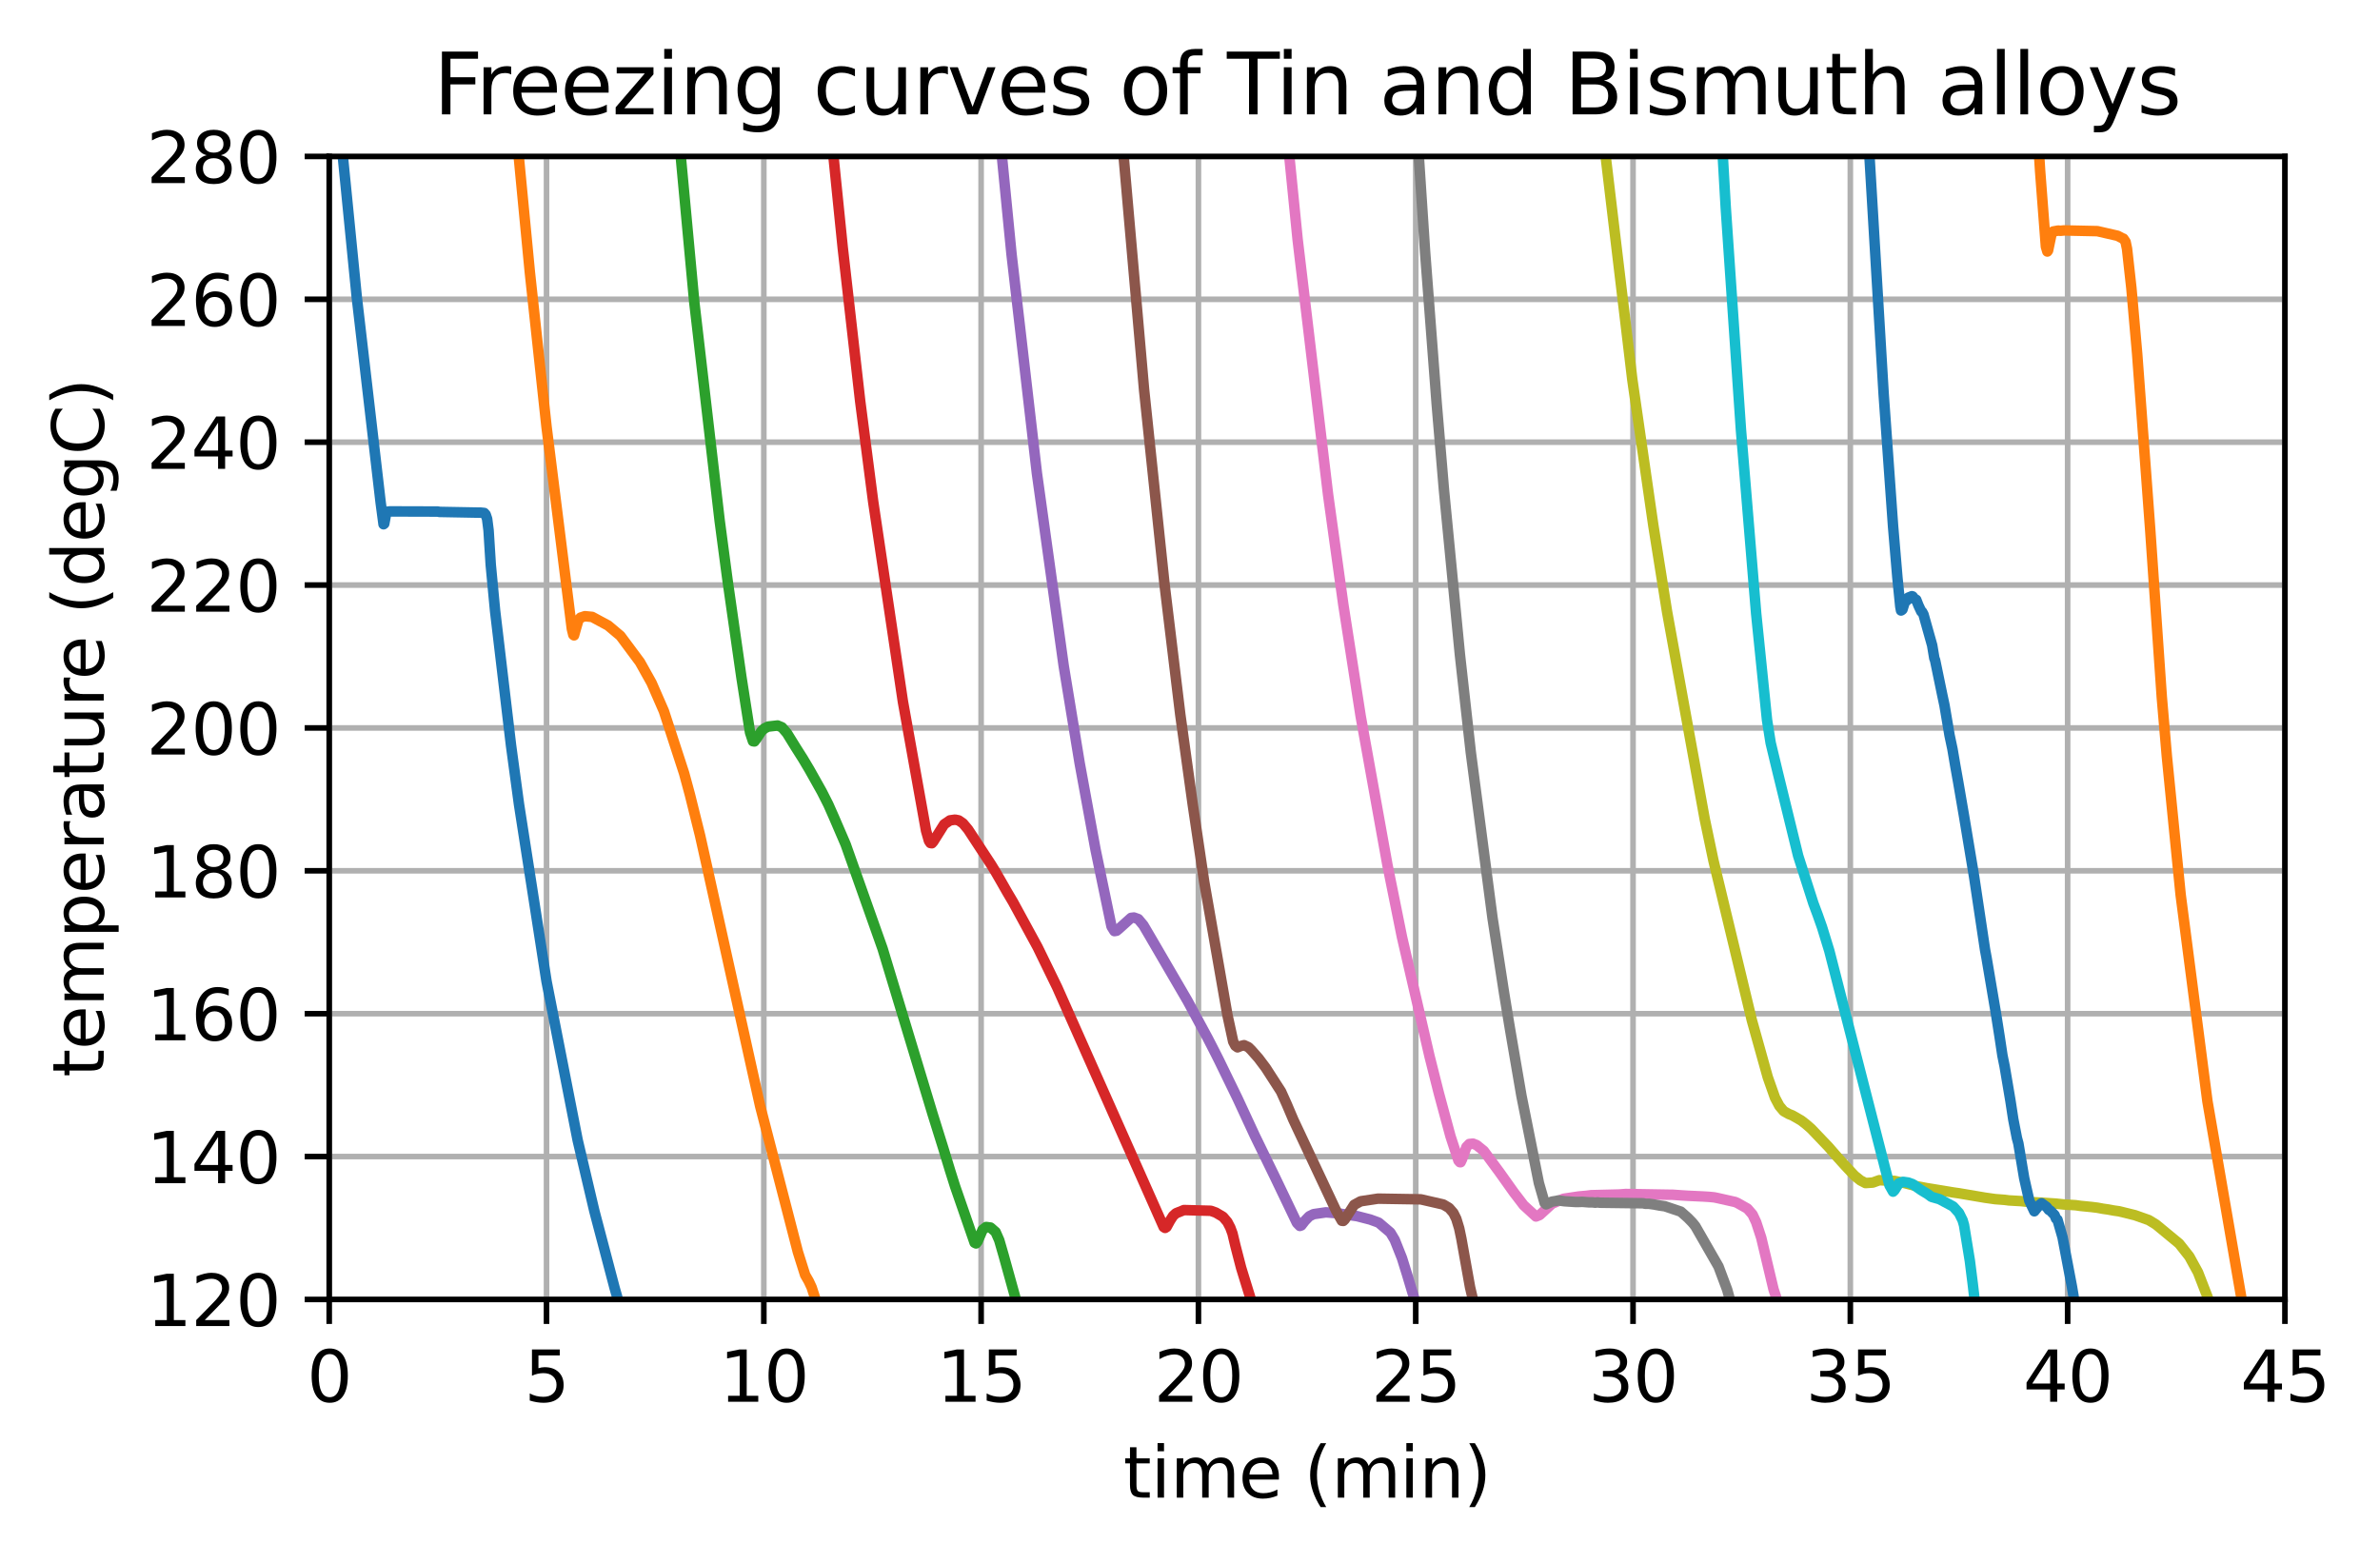 <?xml version="1.0" encoding="utf-8" standalone="no"?>
<!DOCTYPE svg PUBLIC "-//W3C//DTD SVG 1.1//EN"
  "http://www.w3.org/Graphics/SVG/1.1/DTD/svg11.dtd">
<svg xmlns:xlink="http://www.w3.org/1999/xlink" width="339.528pt" height="222.954pt" viewBox="0 0 339.528 222.954" xmlns="http://www.w3.org/2000/svg" version="1.1">
 <defs>
  <style type="text/css">*{stroke-linejoin: round; stroke-linecap: butt}</style>
 </defs>
 <g id="figure_1">
  <g id="patch_1">
   <path d="M 0 222.954 
L 339.528 222.954 
L 339.528 0 
L 0 0 
z
" style="fill: #ffffff"/>
  </g>
  <g id="axes_1">
   <g id="patch_2">
    <path d="M 46.966 185.398 
L 325.966 185.398 
L 325.966 22.318 
L 46.966 22.318 
z
" style="fill: #ffffff"/>
   </g>
   <g id="matplotlib.axis_1">
    <g id="xtick_1">
     <g id="line2d_1">
      <path d="M 46.966 185.398 
L 46.966 22.318 
" clip-path="url(#p6fc4892045)" style="fill: none; stroke: #b0b0b0; stroke-width: 0.8; stroke-linecap: square"/>
     </g>
     <g id="line2d_2">
      <defs>
       <path id="m13ce39f833" d="M 0 0 
L 0 3.5 
" style="stroke: #000000; stroke-width: 0.8"/>
      </defs>
      <g>
       <use xlink:href="#m13ce39f833" x="46.966" y="185.398" style="stroke: #000000; stroke-width: 0.8"/>
      </g>
     </g>
     <g id="text_1">
      <!-- 0 -->
      <g transform="translate(43.784 199.997)scale(0.1 -0.1)">
       <defs>
        <path id="DejaVuSans-30" d="M 2034 4250 
Q 1547 4250 1301 3770 
Q 1056 3291 1056 2328 
Q 1056 1369 1301 889 
Q 1547 409 2034 409 
Q 2525 409 2770 889 
Q 3016 1369 3016 2328 
Q 3016 3291 2770 3770 
Q 2525 4250 2034 4250 
z
M 2034 4750 
Q 2819 4750 3233 4129 
Q 3647 3509 3647 2328 
Q 3647 1150 3233 529 
Q 2819 -91 2034 -91 
Q 1250 -91 836 529 
Q 422 1150 422 2328 
Q 422 3509 836 4129 
Q 1250 4750 2034 4750 
z
" transform="scale(0.016)"/>
       </defs>
       <use xlink:href="#DejaVuSans-30"/>
      </g>
     </g>
    </g>
    <g id="xtick_2">
     <g id="line2d_3">
      <path d="M 77.966 185.398 
L 77.966 22.318 
" clip-path="url(#p6fc4892045)" style="fill: none; stroke: #b0b0b0; stroke-width: 0.8; stroke-linecap: square"/>
     </g>
     <g id="line2d_4">
      <g>
       <use xlink:href="#m13ce39f833" x="77.966" y="185.398" style="stroke: #000000; stroke-width: 0.8"/>
      </g>
     </g>
     <g id="text_2">
      <!-- 5 -->
      <g transform="translate(74.784 199.997)scale(0.1 -0.1)">
       <defs>
        <path id="DejaVuSans-35" d="M 691 4666 
L 3169 4666 
L 3169 4134 
L 1269 4134 
L 1269 2991 
Q 1406 3038 1543 3061 
Q 1681 3084 1819 3084 
Q 2600 3084 3056 2656 
Q 3513 2228 3513 1497 
Q 3513 744 3044 326 
Q 2575 -91 1722 -91 
Q 1428 -91 1123 -41 
Q 819 9 494 109 
L 494 744 
Q 775 591 1075 516 
Q 1375 441 1709 441 
Q 2250 441 2565 725 
Q 2881 1009 2881 1497 
Q 2881 1984 2565 2268 
Q 2250 2553 1709 2553 
Q 1456 2553 1204 2497 
Q 953 2441 691 2322 
L 691 4666 
z
" transform="scale(0.016)"/>
       </defs>
       <use xlink:href="#DejaVuSans-35"/>
      </g>
     </g>
    </g>
    <g id="xtick_3">
     <g id="line2d_5">
      <path d="M 108.966 185.398 
L 108.966 22.318 
" clip-path="url(#p6fc4892045)" style="fill: none; stroke: #b0b0b0; stroke-width: 0.8; stroke-linecap: square"/>
     </g>
     <g id="line2d_6">
      <g>
       <use xlink:href="#m13ce39f833" x="108.966" y="185.398" style="stroke: #000000; stroke-width: 0.8"/>
      </g>
     </g>
     <g id="text_3">
      <!-- 10 -->
      <g transform="translate(102.603 199.997)scale(0.1 -0.1)">
       <defs>
        <path id="DejaVuSans-31" d="M 794 531 
L 1825 531 
L 1825 4091 
L 703 3866 
L 703 4441 
L 1819 4666 
L 2450 4666 
L 2450 531 
L 3481 531 
L 3481 0 
L 794 0 
L 794 531 
z
" transform="scale(0.016)"/>
       </defs>
       <use xlink:href="#DejaVuSans-31"/>
       <use xlink:href="#DejaVuSans-30" x="63.623"/>
      </g>
     </g>
    </g>
    <g id="xtick_4">
     <g id="line2d_7">
      <path d="M 139.966 185.398 
L 139.966 22.318 
" clip-path="url(#p6fc4892045)" style="fill: none; stroke: #b0b0b0; stroke-width: 0.8; stroke-linecap: square"/>
     </g>
     <g id="line2d_8">
      <g>
       <use xlink:href="#m13ce39f833" x="139.966" y="185.398" style="stroke: #000000; stroke-width: 0.8"/>
      </g>
     </g>
     <g id="text_4">
      <!-- 15 -->
      <g transform="translate(133.603 199.997)scale(0.1 -0.1)">
       <use xlink:href="#DejaVuSans-31"/>
       <use xlink:href="#DejaVuSans-35" x="63.623"/>
      </g>
     </g>
    </g>
    <g id="xtick_5">
     <g id="line2d_9">
      <path d="M 170.966 185.398 
L 170.966 22.318 
" clip-path="url(#p6fc4892045)" style="fill: none; stroke: #b0b0b0; stroke-width: 0.8; stroke-linecap: square"/>
     </g>
     <g id="line2d_10">
      <g>
       <use xlink:href="#m13ce39f833" x="170.966" y="185.398" style="stroke: #000000; stroke-width: 0.8"/>
      </g>
     </g>
     <g id="text_5">
      <!-- 20 -->
      <g transform="translate(164.603 199.997)scale(0.1 -0.1)">
       <defs>
        <path id="DejaVuSans-32" d="M 1228 531 
L 3431 531 
L 3431 0 
L 469 0 
L 469 531 
Q 828 903 1448 1529 
Q 2069 2156 2228 2338 
Q 2531 2678 2651 2914 
Q 2772 3150 2772 3378 
Q 2772 3750 2511 3984 
Q 2250 4219 1831 4219 
Q 1534 4219 1204 4116 
Q 875 4013 500 3803 
L 500 4441 
Q 881 4594 1212 4672 
Q 1544 4750 1819 4750 
Q 2544 4750 2975 4387 
Q 3406 4025 3406 3419 
Q 3406 3131 3298 2873 
Q 3191 2616 2906 2266 
Q 2828 2175 2409 1742 
Q 1991 1309 1228 531 
z
" transform="scale(0.016)"/>
       </defs>
       <use xlink:href="#DejaVuSans-32"/>
       <use xlink:href="#DejaVuSans-30" x="63.623"/>
      </g>
     </g>
    </g>
    <g id="xtick_6">
     <g id="line2d_11">
      <path d="M 201.966 185.398 
L 201.966 22.318 
" clip-path="url(#p6fc4892045)" style="fill: none; stroke: #b0b0b0; stroke-width: 0.8; stroke-linecap: square"/>
     </g>
     <g id="line2d_12">
      <g>
       <use xlink:href="#m13ce39f833" x="201.966" y="185.398" style="stroke: #000000; stroke-width: 0.8"/>
      </g>
     </g>
     <g id="text_6">
      <!-- 25 -->
      <g transform="translate(195.603 199.997)scale(0.1 -0.1)">
       <use xlink:href="#DejaVuSans-32"/>
       <use xlink:href="#DejaVuSans-35" x="63.623"/>
      </g>
     </g>
    </g>
    <g id="xtick_7">
     <g id="line2d_13">
      <path d="M 232.966 185.398 
L 232.966 22.318 
" clip-path="url(#p6fc4892045)" style="fill: none; stroke: #b0b0b0; stroke-width: 0.8; stroke-linecap: square"/>
     </g>
     <g id="line2d_14">
      <g>
       <use xlink:href="#m13ce39f833" x="232.966" y="185.398" style="stroke: #000000; stroke-width: 0.8"/>
      </g>
     </g>
     <g id="text_7">
      <!-- 30 -->
      <g transform="translate(226.603 199.997)scale(0.1 -0.1)">
       <defs>
        <path id="DejaVuSans-33" d="M 2597 2516 
Q 3050 2419 3304 2112 
Q 3559 1806 3559 1356 
Q 3559 666 3084 287 
Q 2609 -91 1734 -91 
Q 1441 -91 1130 -33 
Q 819 25 488 141 
L 488 750 
Q 750 597 1062 519 
Q 1375 441 1716 441 
Q 2309 441 2620 675 
Q 2931 909 2931 1356 
Q 2931 1769 2642 2001 
Q 2353 2234 1838 2234 
L 1294 2234 
L 1294 2753 
L 1863 2753 
Q 2328 2753 2575 2939 
Q 2822 3125 2822 3475 
Q 2822 3834 2567 4026 
Q 2313 4219 1838 4219 
Q 1578 4219 1281 4162 
Q 984 4106 628 3988 
L 628 4550 
Q 988 4650 1302 4700 
Q 1616 4750 1894 4750 
Q 2613 4750 3031 4423 
Q 3450 4097 3450 3541 
Q 3450 3153 3228 2886 
Q 3006 2619 2597 2516 
z
" transform="scale(0.016)"/>
       </defs>
       <use xlink:href="#DejaVuSans-33"/>
       <use xlink:href="#DejaVuSans-30" x="63.623"/>
      </g>
     </g>
    </g>
    <g id="xtick_8">
     <g id="line2d_15">
      <path d="M 263.966 185.398 
L 263.966 22.318 
" clip-path="url(#p6fc4892045)" style="fill: none; stroke: #b0b0b0; stroke-width: 0.8; stroke-linecap: square"/>
     </g>
     <g id="line2d_16">
      <g>
       <use xlink:href="#m13ce39f833" x="263.966" y="185.398" style="stroke: #000000; stroke-width: 0.8"/>
      </g>
     </g>
     <g id="text_8">
      <!-- 35 -->
      <g transform="translate(257.603 199.997)scale(0.1 -0.1)">
       <use xlink:href="#DejaVuSans-33"/>
       <use xlink:href="#DejaVuSans-35" x="63.623"/>
      </g>
     </g>
    </g>
    <g id="xtick_9">
     <g id="line2d_17">
      <path d="M 294.966 185.398 
L 294.966 22.318 
" clip-path="url(#p6fc4892045)" style="fill: none; stroke: #b0b0b0; stroke-width: 0.8; stroke-linecap: square"/>
     </g>
     <g id="line2d_18">
      <g>
       <use xlink:href="#m13ce39f833" x="294.966" y="185.398" style="stroke: #000000; stroke-width: 0.8"/>
      </g>
     </g>
     <g id="text_9">
      <!-- 40 -->
      <g transform="translate(288.603 199.997)scale(0.1 -0.1)">
       <defs>
        <path id="DejaVuSans-34" d="M 2419 4116 
L 825 1625 
L 2419 1625 
L 2419 4116 
z
M 2253 4666 
L 3047 4666 
L 3047 1625 
L 3713 1625 
L 3713 1100 
L 3047 1100 
L 3047 0 
L 2419 0 
L 2419 1100 
L 313 1100 
L 313 1709 
L 2253 4666 
z
" transform="scale(0.016)"/>
       </defs>
       <use xlink:href="#DejaVuSans-34"/>
       <use xlink:href="#DejaVuSans-30" x="63.623"/>
      </g>
     </g>
    </g>
    <g id="xtick_10">
     <g id="line2d_19">
      <path d="M 325.966 185.398 
L 325.966 22.318 
" clip-path="url(#p6fc4892045)" style="fill: none; stroke: #b0b0b0; stroke-width: 0.8; stroke-linecap: square"/>
     </g>
     <g id="line2d_20">
      <g>
       <use xlink:href="#m13ce39f833" x="325.966" y="185.398" style="stroke: #000000; stroke-width: 0.8"/>
      </g>
     </g>
     <g id="text_10">
      <!-- 45 -->
      <g transform="translate(319.603 199.997)scale(0.1 -0.1)">
       <use xlink:href="#DejaVuSans-34"/>
       <use xlink:href="#DejaVuSans-35" x="63.623"/>
      </g>
     </g>
    </g>
    <g id="text_11">
     <!-- time (min) -->
     <g transform="translate(160.251 213.675)scale(0.1 -0.1)">
      <defs>
       <path id="DejaVuSans-74" d="M 1172 4494 
L 1172 3500 
L 2356 3500 
L 2356 3053 
L 1172 3053 
L 1172 1153 
Q 1172 725 1289 603 
Q 1406 481 1766 481 
L 2356 481 
L 2356 0 
L 1766 0 
Q 1100 0 847 248 
Q 594 497 594 1153 
L 594 3053 
L 172 3053 
L 172 3500 
L 594 3500 
L 594 4494 
L 1172 4494 
z
" transform="scale(0.016)"/>
       <path id="DejaVuSans-69" d="M 603 3500 
L 1178 3500 
L 1178 0 
L 603 0 
L 603 3500 
z
M 603 4863 
L 1178 4863 
L 1178 4134 
L 603 4134 
L 603 4863 
z
" transform="scale(0.016)"/>
       <path id="DejaVuSans-6d" d="M 3328 2828 
Q 3544 3216 3844 3400 
Q 4144 3584 4550 3584 
Q 5097 3584 5394 3201 
Q 5691 2819 5691 2113 
L 5691 0 
L 5113 0 
L 5113 2094 
Q 5113 2597 4934 2840 
Q 4756 3084 4391 3084 
Q 3944 3084 3684 2787 
Q 3425 2491 3425 1978 
L 3425 0 
L 2847 0 
L 2847 2094 
Q 2847 2600 2669 2842 
Q 2491 3084 2119 3084 
Q 1678 3084 1418 2786 
Q 1159 2488 1159 1978 
L 1159 0 
L 581 0 
L 581 3500 
L 1159 3500 
L 1159 2956 
Q 1356 3278 1631 3431 
Q 1906 3584 2284 3584 
Q 2666 3584 2933 3390 
Q 3200 3197 3328 2828 
z
" transform="scale(0.016)"/>
       <path id="DejaVuSans-65" d="M 3597 1894 
L 3597 1613 
L 953 1613 
Q 991 1019 1311 708 
Q 1631 397 2203 397 
Q 2534 397 2845 478 
Q 3156 559 3463 722 
L 3463 178 
Q 3153 47 2828 -22 
Q 2503 -91 2169 -91 
Q 1331 -91 842 396 
Q 353 884 353 1716 
Q 353 2575 817 3079 
Q 1281 3584 2069 3584 
Q 2775 3584 3186 3129 
Q 3597 2675 3597 1894 
z
M 3022 2063 
Q 3016 2534 2758 2815 
Q 2500 3097 2075 3097 
Q 1594 3097 1305 2825 
Q 1016 2553 972 2059 
L 3022 2063 
z
" transform="scale(0.016)"/>
       <path id="DejaVuSans-20" transform="scale(0.016)"/>
       <path id="DejaVuSans-28" d="M 1984 4856 
Q 1566 4138 1362 3434 
Q 1159 2731 1159 2009 
Q 1159 1288 1364 580 
Q 1569 -128 1984 -844 
L 1484 -844 
Q 1016 -109 783 600 
Q 550 1309 550 2009 
Q 550 2706 781 3412 
Q 1013 4119 1484 4856 
L 1984 4856 
z
" transform="scale(0.016)"/>
       <path id="DejaVuSans-6e" d="M 3513 2113 
L 3513 0 
L 2938 0 
L 2938 2094 
Q 2938 2591 2744 2837 
Q 2550 3084 2163 3084 
Q 1697 3084 1428 2787 
Q 1159 2491 1159 1978 
L 1159 0 
L 581 0 
L 581 3500 
L 1159 3500 
L 1159 2956 
Q 1366 3272 1645 3428 
Q 1925 3584 2291 3584 
Q 2894 3584 3203 3211 
Q 3513 2838 3513 2113 
z
" transform="scale(0.016)"/>
       <path id="DejaVuSans-29" d="M 513 4856 
L 1013 4856 
Q 1481 4119 1714 3412 
Q 1947 2706 1947 2009 
Q 1947 1309 1714 600 
Q 1481 -109 1013 -844 
L 513 -844 
Q 928 -128 1133 580 
Q 1338 1288 1338 2009 
Q 1338 2731 1133 3434 
Q 928 4138 513 4856 
z
" transform="scale(0.016)"/>
      </defs>
      <use xlink:href="#DejaVuSans-74"/>
      <use xlink:href="#DejaVuSans-69" x="39.209"/>
      <use xlink:href="#DejaVuSans-6d" x="66.992"/>
      <use xlink:href="#DejaVuSans-65" x="164.404"/>
      <use xlink:href="#DejaVuSans-20" x="225.928"/>
      <use xlink:href="#DejaVuSans-28" x="257.715"/>
      <use xlink:href="#DejaVuSans-6d" x="296.729"/>
      <use xlink:href="#DejaVuSans-69" x="394.141"/>
      <use xlink:href="#DejaVuSans-6e" x="421.924"/>
      <use xlink:href="#DejaVuSans-29" x="485.303"/>
     </g>
    </g>
   </g>
   <g id="matplotlib.axis_2">
    <g id="ytick_1">
     <g id="line2d_21">
      <path d="M 46.966 185.398 
L 325.966 185.398 
" clip-path="url(#p6fc4892045)" style="fill: none; stroke: #b0b0b0; stroke-width: 0.8; stroke-linecap: square"/>
     </g>
     <g id="line2d_22">
      <defs>
       <path id="mc041820762" d="M 0 0 
L -3.5 0 
" style="stroke: #000000; stroke-width: 0.8"/>
      </defs>
      <g>
       <use xlink:href="#mc041820762" x="46.966" y="185.398" style="stroke: #000000; stroke-width: 0.8"/>
      </g>
     </g>
     <g id="text_12">
      <!-- 120 -->
      <g transform="translate(20.878 189.197)scale(0.1 -0.1)">
       <use xlink:href="#DejaVuSans-31"/>
       <use xlink:href="#DejaVuSans-32" x="63.623"/>
       <use xlink:href="#DejaVuSans-30" x="127.246"/>
      </g>
     </g>
    </g>
    <g id="ytick_2">
     <g id="line2d_23">
      <path d="M 46.966 165.013 
L 325.966 165.013 
" clip-path="url(#p6fc4892045)" style="fill: none; stroke: #b0b0b0; stroke-width: 0.8; stroke-linecap: square"/>
     </g>
     <g id="line2d_24">
      <g>
       <use xlink:href="#mc041820762" x="46.966" y="165.013" style="stroke: #000000; stroke-width: 0.8"/>
      </g>
     </g>
     <g id="text_13">
      <!-- 140 -->
      <g transform="translate(20.878 168.812)scale(0.1 -0.1)">
       <use xlink:href="#DejaVuSans-31"/>
       <use xlink:href="#DejaVuSans-34" x="63.623"/>
       <use xlink:href="#DejaVuSans-30" x="127.246"/>
      </g>
     </g>
    </g>
    <g id="ytick_3">
     <g id="line2d_25">
      <path d="M 46.966 144.628 
L 325.966 144.628 
" clip-path="url(#p6fc4892045)" style="fill: none; stroke: #b0b0b0; stroke-width: 0.8; stroke-linecap: square"/>
     </g>
     <g id="line2d_26">
      <g>
       <use xlink:href="#mc041820762" x="46.966" y="144.628" style="stroke: #000000; stroke-width: 0.8"/>
      </g>
     </g>
     <g id="text_14">
      <!-- 160 -->
      <g transform="translate(20.878 148.427)scale(0.1 -0.1)">
       <defs>
        <path id="DejaVuSans-36" d="M 2113 2584 
Q 1688 2584 1439 2293 
Q 1191 2003 1191 1497 
Q 1191 994 1439 701 
Q 1688 409 2113 409 
Q 2538 409 2786 701 
Q 3034 994 3034 1497 
Q 3034 2003 2786 2293 
Q 2538 2584 2113 2584 
z
M 3366 4563 
L 3366 3988 
Q 3128 4100 2886 4159 
Q 2644 4219 2406 4219 
Q 1781 4219 1451 3797 
Q 1122 3375 1075 2522 
Q 1259 2794 1537 2939 
Q 1816 3084 2150 3084 
Q 2853 3084 3261 2657 
Q 3669 2231 3669 1497 
Q 3669 778 3244 343 
Q 2819 -91 2113 -91 
Q 1303 -91 875 529 
Q 447 1150 447 2328 
Q 447 3434 972 4092 
Q 1497 4750 2381 4750 
Q 2619 4750 2861 4703 
Q 3103 4656 3366 4563 
z
" transform="scale(0.016)"/>
       </defs>
       <use xlink:href="#DejaVuSans-31"/>
       <use xlink:href="#DejaVuSans-36" x="63.623"/>
       <use xlink:href="#DejaVuSans-30" x="127.246"/>
      </g>
     </g>
    </g>
    <g id="ytick_4">
     <g id="line2d_27">
      <path d="M 46.966 124.243 
L 325.966 124.243 
" clip-path="url(#p6fc4892045)" style="fill: none; stroke: #b0b0b0; stroke-width: 0.8; stroke-linecap: square"/>
     </g>
     <g id="line2d_28">
      <g>
       <use xlink:href="#mc041820762" x="46.966" y="124.243" style="stroke: #000000; stroke-width: 0.8"/>
      </g>
     </g>
     <g id="text_15">
      <!-- 180 -->
      <g transform="translate(20.878 128.042)scale(0.1 -0.1)">
       <defs>
        <path id="DejaVuSans-38" d="M 2034 2216 
Q 1584 2216 1326 1975 
Q 1069 1734 1069 1313 
Q 1069 891 1326 650 
Q 1584 409 2034 409 
Q 2484 409 2743 651 
Q 3003 894 3003 1313 
Q 3003 1734 2745 1975 
Q 2488 2216 2034 2216 
z
M 1403 2484 
Q 997 2584 770 2862 
Q 544 3141 544 3541 
Q 544 4100 942 4425 
Q 1341 4750 2034 4750 
Q 2731 4750 3128 4425 
Q 3525 4100 3525 3541 
Q 3525 3141 3298 2862 
Q 3072 2584 2669 2484 
Q 3125 2378 3379 2068 
Q 3634 1759 3634 1313 
Q 3634 634 3220 271 
Q 2806 -91 2034 -91 
Q 1263 -91 848 271 
Q 434 634 434 1313 
Q 434 1759 690 2068 
Q 947 2378 1403 2484 
z
M 1172 3481 
Q 1172 3119 1398 2916 
Q 1625 2713 2034 2713 
Q 2441 2713 2670 2916 
Q 2900 3119 2900 3481 
Q 2900 3844 2670 4047 
Q 2441 4250 2034 4250 
Q 1625 4250 1398 4047 
Q 1172 3844 1172 3481 
z
" transform="scale(0.016)"/>
       </defs>
       <use xlink:href="#DejaVuSans-31"/>
       <use xlink:href="#DejaVuSans-38" x="63.623"/>
       <use xlink:href="#DejaVuSans-30" x="127.246"/>
      </g>
     </g>
    </g>
    <g id="ytick_5">
     <g id="line2d_29">
      <path d="M 46.966 103.858 
L 325.966 103.858 
" clip-path="url(#p6fc4892045)" style="fill: none; stroke: #b0b0b0; stroke-width: 0.8; stroke-linecap: square"/>
     </g>
     <g id="line2d_30">
      <g>
       <use xlink:href="#mc041820762" x="46.966" y="103.858" style="stroke: #000000; stroke-width: 0.8"/>
      </g>
     </g>
     <g id="text_16">
      <!-- 200 -->
      <g transform="translate(20.878 107.657)scale(0.1 -0.1)">
       <use xlink:href="#DejaVuSans-32"/>
       <use xlink:href="#DejaVuSans-30" x="63.623"/>
       <use xlink:href="#DejaVuSans-30" x="127.246"/>
      </g>
     </g>
    </g>
    <g id="ytick_6">
     <g id="line2d_31">
      <path d="M 46.966 83.473 
L 325.966 83.473 
" clip-path="url(#p6fc4892045)" style="fill: none; stroke: #b0b0b0; stroke-width: 0.8; stroke-linecap: square"/>
     </g>
     <g id="line2d_32">
      <g>
       <use xlink:href="#mc041820762" x="46.966" y="83.473" style="stroke: #000000; stroke-width: 0.8"/>
      </g>
     </g>
     <g id="text_17">
      <!-- 220 -->
      <g transform="translate(20.878 87.272)scale(0.1 -0.1)">
       <use xlink:href="#DejaVuSans-32"/>
       <use xlink:href="#DejaVuSans-32" x="63.623"/>
       <use xlink:href="#DejaVuSans-30" x="127.246"/>
      </g>
     </g>
    </g>
    <g id="ytick_7">
     <g id="line2d_33">
      <path d="M 46.966 63.088 
L 325.966 63.088 
" clip-path="url(#p6fc4892045)" style="fill: none; stroke: #b0b0b0; stroke-width: 0.8; stroke-linecap: square"/>
     </g>
     <g id="line2d_34">
      <g>
       <use xlink:href="#mc041820762" x="46.966" y="63.088" style="stroke: #000000; stroke-width: 0.8"/>
      </g>
     </g>
     <g id="text_18">
      <!-- 240 -->
      <g transform="translate(20.878 66.887)scale(0.1 -0.1)">
       <use xlink:href="#DejaVuSans-32"/>
       <use xlink:href="#DejaVuSans-34" x="63.623"/>
       <use xlink:href="#DejaVuSans-30" x="127.246"/>
      </g>
     </g>
    </g>
    <g id="ytick_8">
     <g id="line2d_35">
      <path d="M 46.966 42.703 
L 325.966 42.703 
" clip-path="url(#p6fc4892045)" style="fill: none; stroke: #b0b0b0; stroke-width: 0.8; stroke-linecap: square"/>
     </g>
     <g id="line2d_36">
      <g>
       <use xlink:href="#mc041820762" x="46.966" y="42.703" style="stroke: #000000; stroke-width: 0.8"/>
      </g>
     </g>
     <g id="text_19">
      <!-- 260 -->
      <g transform="translate(20.878 46.502)scale(0.1 -0.1)">
       <use xlink:href="#DejaVuSans-32"/>
       <use xlink:href="#DejaVuSans-36" x="63.623"/>
       <use xlink:href="#DejaVuSans-30" x="127.246"/>
      </g>
     </g>
    </g>
    <g id="ytick_9">
     <g id="line2d_37">
      <path d="M 46.966 22.318 
L 325.966 22.318 
" clip-path="url(#p6fc4892045)" style="fill: none; stroke: #b0b0b0; stroke-width: 0.8; stroke-linecap: square"/>
     </g>
     <g id="line2d_38">
      <g>
       <use xlink:href="#mc041820762" x="46.966" y="22.318" style="stroke: #000000; stroke-width: 0.8"/>
      </g>
     </g>
     <g id="text_20">
      <!-- 280 -->
      <g transform="translate(20.878 26.117)scale(0.1 -0.1)">
       <use xlink:href="#DejaVuSans-32"/>
       <use xlink:href="#DejaVuSans-38" x="63.623"/>
       <use xlink:href="#DejaVuSans-30" x="127.246"/>
      </g>
     </g>
    </g>
    <g id="text_21">
     <!-- temperature (degC) -->
     <g transform="translate(14.798 153.691)rotate(-90)scale(0.1 -0.1)">
      <defs>
       <path id="DejaVuSans-70" d="M 1159 525 
L 1159 -1331 
L 581 -1331 
L 581 3500 
L 1159 3500 
L 1159 2969 
Q 1341 3281 1617 3432 
Q 1894 3584 2278 3584 
Q 2916 3584 3314 3078 
Q 3713 2572 3713 1747 
Q 3713 922 3314 415 
Q 2916 -91 2278 -91 
Q 1894 -91 1617 61 
Q 1341 213 1159 525 
z
M 3116 1747 
Q 3116 2381 2855 2742 
Q 2594 3103 2138 3103 
Q 1681 3103 1420 2742 
Q 1159 2381 1159 1747 
Q 1159 1113 1420 752 
Q 1681 391 2138 391 
Q 2594 391 2855 752 
Q 3116 1113 3116 1747 
z
" transform="scale(0.016)"/>
       <path id="DejaVuSans-72" d="M 2631 2963 
Q 2534 3019 2420 3045 
Q 2306 3072 2169 3072 
Q 1681 3072 1420 2755 
Q 1159 2438 1159 1844 
L 1159 0 
L 581 0 
L 581 3500 
L 1159 3500 
L 1159 2956 
Q 1341 3275 1631 3429 
Q 1922 3584 2338 3584 
Q 2397 3584 2469 3576 
Q 2541 3569 2628 3553 
L 2631 2963 
z
" transform="scale(0.016)"/>
       <path id="DejaVuSans-61" d="M 2194 1759 
Q 1497 1759 1228 1600 
Q 959 1441 959 1056 
Q 959 750 1161 570 
Q 1363 391 1709 391 
Q 2188 391 2477 730 
Q 2766 1069 2766 1631 
L 2766 1759 
L 2194 1759 
z
M 3341 1997 
L 3341 0 
L 2766 0 
L 2766 531 
Q 2569 213 2275 61 
Q 1981 -91 1556 -91 
Q 1019 -91 701 211 
Q 384 513 384 1019 
Q 384 1609 779 1909 
Q 1175 2209 1959 2209 
L 2766 2209 
L 2766 2266 
Q 2766 2663 2505 2880 
Q 2244 3097 1772 3097 
Q 1472 3097 1187 3025 
Q 903 2953 641 2809 
L 641 3341 
Q 956 3463 1253 3523 
Q 1550 3584 1831 3584 
Q 2591 3584 2966 3190 
Q 3341 2797 3341 1997 
z
" transform="scale(0.016)"/>
       <path id="DejaVuSans-75" d="M 544 1381 
L 544 3500 
L 1119 3500 
L 1119 1403 
Q 1119 906 1312 657 
Q 1506 409 1894 409 
Q 2359 409 2629 706 
Q 2900 1003 2900 1516 
L 2900 3500 
L 3475 3500 
L 3475 0 
L 2900 0 
L 2900 538 
Q 2691 219 2414 64 
Q 2138 -91 1772 -91 
Q 1169 -91 856 284 
Q 544 659 544 1381 
z
M 1991 3584 
L 1991 3584 
z
" transform="scale(0.016)"/>
       <path id="DejaVuSans-64" d="M 2906 2969 
L 2906 4863 
L 3481 4863 
L 3481 0 
L 2906 0 
L 2906 525 
Q 2725 213 2448 61 
Q 2172 -91 1784 -91 
Q 1150 -91 751 415 
Q 353 922 353 1747 
Q 353 2572 751 3078 
Q 1150 3584 1784 3584 
Q 2172 3584 2448 3432 
Q 2725 3281 2906 2969 
z
M 947 1747 
Q 947 1113 1208 752 
Q 1469 391 1925 391 
Q 2381 391 2643 752 
Q 2906 1113 2906 1747 
Q 2906 2381 2643 2742 
Q 2381 3103 1925 3103 
Q 1469 3103 1208 2742 
Q 947 2381 947 1747 
z
" transform="scale(0.016)"/>
       <path id="DejaVuSans-67" d="M 2906 1791 
Q 2906 2416 2648 2759 
Q 2391 3103 1925 3103 
Q 1463 3103 1205 2759 
Q 947 2416 947 1791 
Q 947 1169 1205 825 
Q 1463 481 1925 481 
Q 2391 481 2648 825 
Q 2906 1169 2906 1791 
z
M 3481 434 
Q 3481 -459 3084 -895 
Q 2688 -1331 1869 -1331 
Q 1566 -1331 1297 -1286 
Q 1028 -1241 775 -1147 
L 775 -588 
Q 1028 -725 1275 -790 
Q 1522 -856 1778 -856 
Q 2344 -856 2625 -561 
Q 2906 -266 2906 331 
L 2906 616 
Q 2728 306 2450 153 
Q 2172 0 1784 0 
Q 1141 0 747 490 
Q 353 981 353 1791 
Q 353 2603 747 3093 
Q 1141 3584 1784 3584 
Q 2172 3584 2450 3431 
Q 2728 3278 2906 2969 
L 2906 3500 
L 3481 3500 
L 3481 434 
z
" transform="scale(0.016)"/>
       <path id="DejaVuSans-43" d="M 4122 4306 
L 4122 3641 
Q 3803 3938 3442 4084 
Q 3081 4231 2675 4231 
Q 1875 4231 1450 3742 
Q 1025 3253 1025 2328 
Q 1025 1406 1450 917 
Q 1875 428 2675 428 
Q 3081 428 3442 575 
Q 3803 722 4122 1019 
L 4122 359 
Q 3791 134 3420 21 
Q 3050 -91 2638 -91 
Q 1578 -91 968 557 
Q 359 1206 359 2328 
Q 359 3453 968 4101 
Q 1578 4750 2638 4750 
Q 3056 4750 3426 4639 
Q 3797 4528 4122 4306 
z
" transform="scale(0.016)"/>
      </defs>
      <use xlink:href="#DejaVuSans-74"/>
      <use xlink:href="#DejaVuSans-65" x="39.209"/>
      <use xlink:href="#DejaVuSans-6d" x="100.732"/>
      <use xlink:href="#DejaVuSans-70" x="198.145"/>
      <use xlink:href="#DejaVuSans-65" x="261.621"/>
      <use xlink:href="#DejaVuSans-72" x="323.145"/>
      <use xlink:href="#DejaVuSans-61" x="364.258"/>
      <use xlink:href="#DejaVuSans-74" x="425.537"/>
      <use xlink:href="#DejaVuSans-75" x="464.746"/>
      <use xlink:href="#DejaVuSans-72" x="528.125"/>
      <use xlink:href="#DejaVuSans-65" x="566.988"/>
      <use xlink:href="#DejaVuSans-20" x="628.512"/>
      <use xlink:href="#DejaVuSans-28" x="660.299"/>
      <use xlink:href="#DejaVuSans-64" x="699.312"/>
      <use xlink:href="#DejaVuSans-65" x="762.789"/>
      <use xlink:href="#DejaVuSans-67" x="824.312"/>
      <use xlink:href="#DejaVuSans-43" x="887.789"/>
      <use xlink:href="#DejaVuSans-29" x="957.613"/>
     </g>
    </g>
   </g>
   <g id="line2d_39">
    <path d="M 46.966 2.708 
L 50.892 42.357 
L 54.302 71.691 
L 54.716 74.799 
L 54.819 74.718 
L 55.129 73.016 
L 55.646 72.965 
L 62.466 72.985 
L 62.672 73.036 
L 68.252 73.138 
L 68.562 73.138 
L 69.079 73.189 
L 69.286 73.423 
L 69.492 74.035 
L 69.699 75.666 
L 70.009 80.578 
L 70.629 87.153 
L 72.902 106.345 
L 74.039 114.754 
L 77.966 140.001 
L 82.409 162.679 
L 84.786 172.77 
L 87.679 183.757 
L 89.746 191.014 
L 89.746 191.014 
" clip-path="url(#p6fc4892045)" style="fill: none; stroke: #1f77b4; stroke-width: 1.5; stroke-linecap: square"/>
   </g>
   <g id="line2d_40">
    <path d="M 71.959 -1 
L 73.729 19.474 
L 75.589 38.861 
L 77.966 60.876 
L 81.582 89.731 
L 81.789 90.567 
L 81.892 90.649 
L 82.099 89.905 
L 82.512 88.478 
L 82.822 88.121 
L 83.442 87.917 
L 84.476 88.019 
L 86.749 89.242 
L 88.506 90.72 
L 91.296 94.471 
L 92.949 97.427 
L 94.706 101.453 
L 97.599 110.341 
L 98.426 113.398 
L 99.872 119.208 
L 101.009 124.304 
L 107.312 152.741 
L 108.449 157.838 
L 113.822 178.61 
L 114.856 181.892 
L 115.372 182.789 
L 115.786 183.676 
L 116.199 184.95 
L 120.332 198.098 
L 120.332 198.098 
" clip-path="url(#p6fc4892045)" style="fill: none; stroke: #ff7f0e; stroke-width: 1.5; stroke-linecap: square"/>
   </g>
   <g id="line2d_41">
    <path d="M 94.95 -1 
L 99.046 43.121 
L 102.662 74.259 
L 103.799 82.851 
L 105.762 96.581 
L 107.002 104.51 
L 107.416 105.754 
L 107.622 105.785 
L 107.932 105.377 
L 108.656 104.276 
L 109.069 103.919 
L 109.586 103.664 
L 110.929 103.512 
L 111.549 103.766 
L 112.272 104.612 
L 113.512 106.62 
L 114.546 108.251 
L 115.476 109.811 
L 117.232 112.94 
L 118.162 114.774 
L 118.989 116.64 
L 120.642 120.482 
L 125.912 135.363 
L 133.042 158.938 
L 134.592 163.902 
L 135.522 166.96 
L 136.246 169.253 
L 139.036 177.305 
L 139.242 177.407 
L 139.449 177.152 
L 140.172 175.471 
L 140.689 175.063 
L 141.309 175.144 
L 142.032 175.776 
L 142.549 176.949 
L 143.169 179.089 
L 146.166 189.893 
L 147.509 194.204 
L 147.509 194.204 
" clip-path="url(#p6fc4892045)" style="fill: none; stroke: #2ca02c; stroke-width: 1.5; stroke-linecap: square"/>
   </g>
   <g id="line2d_42">
    <path d="M 116.665 -1 
L 117.956 13.002 
L 120.229 35.395 
L 122.709 57.207 
L 124.569 71.589 
L 128.806 100.097 
L 132.112 118.525 
L 132.526 119.972 
L 132.732 120.278 
L 132.939 120.309 
L 133.146 120.074 
L 134.696 117.608 
L 135.522 117.047 
L 136.246 116.945 
L 136.762 117.047 
L 137.382 117.475 
L 138.106 118.342 
L 141.412 123.387 
L 142.032 124.406 
L 142.756 125.66 
L 143.686 127.291 
L 144.512 128.687 
L 148.026 135.139 
L 150.816 140.867 
L 166.006 175.063 
L 166.212 175.195 
L 166.419 175.063 
L 166.936 174.125 
L 167.349 173.483 
L 167.762 173.106 
L 168.899 172.647 
L 172.722 172.749 
L 173.446 173.004 
L 174.479 173.616 
L 175.099 174.349 
L 175.512 175.144 
L 175.822 175.98 
L 176.236 177.713 
L 177.062 180.903 
L 178.922 186.937 
L 183.986 201.645 
L 183.986 201.645 
" clip-path="url(#p6fc4892045)" style="fill: none; stroke: #d62728; stroke-width: 1.5; stroke-linecap: square"/>
   </g>
   <g id="line2d_43">
    <path d="M 140.729 -1 
L 141.619 8.976 
L 144.306 36.292 
L 147.922 67.512 
L 151.746 95.001 
L 154.019 108.863 
L 156.292 121.247 
L 158.566 132.183 
L 158.979 132.846 
L 159.289 132.795 
L 159.599 132.54 
L 161.356 130.96 
L 161.769 130.909 
L 162.389 131.133 
L 163.112 132 
L 163.939 133.406 
L 169.416 142.804 
L 172.309 148.155 
L 173.136 149.765 
L 173.859 151.192 
L 176.546 156.716 
L 179.026 162.067 
L 181.919 168.01 
L 185.019 174.482 
L 185.432 174.91 
L 185.639 174.839 
L 186.156 174.176 
L 186.776 173.534 
L 187.396 173.228 
L 189.152 172.973 
L 189.566 173.004 
L 190.806 173.106 
L 192.872 173.412 
L 193.596 173.514 
L 195.456 173.993 
L 196.386 174.329 
L 196.696 174.451 
L 198.349 175.858 
L 198.969 176.898 
L 200.002 179.497 
L 200.726 181.821 
L 202.069 186.305 
L 205.996 198.332 
L 206.616 200.136 
L 206.616 200.136 
" clip-path="url(#p6fc4892045)" style="fill: none; stroke: #9467bd; stroke-width: 1.5; stroke-linecap: square"/>
   </g>
   <g id="line2d_44">
    <path d="M 158.572 -1 
L 160.219 21.431 
L 163.216 55.627 
L 166.109 83.178 
L 168.382 101.983 
L 170.139 114.672 
L 171.792 125.833 
L 175.099 144.791 
L 175.926 148.613 
L 176.236 149.205 
L 176.546 149.429 
L 176.959 149.256 
L 177.476 149.123 
L 178.096 149.408 
L 178.509 149.816 
L 179.542 150.988 
L 180.576 152.364 
L 182.746 155.728 
L 183.572 157.562 
L 184.502 159.754 
L 190.599 172.719 
L 191.426 174.176 
L 191.632 174.197 
L 191.839 173.993 
L 193.182 171.903 
L 194.112 171.394 
L 196.592 171.017 
L 202.689 171.118 
L 205.892 171.852 
L 206.719 172.342 
L 207.339 173.055 
L 207.752 173.891 
L 208.166 175.246 
L 208.476 176.724 
L 209.716 183.655 
L 211.059 189.383 
L 214.262 201.003 
L 215.089 203.734 
L 215.089 203.734 
" clip-path="url(#p6fc4892045)" style="fill: none; stroke: #8c564b; stroke-width: 1.5; stroke-linecap: square"/>
   </g>
   <g id="line2d_45">
    <path d="M 181.656 -1 
L 182.332 6.326 
L 185.122 34.203 
L 189.462 70.569 
L 191.632 86.235 
L 194.112 102.187 
L 197.936 123.438 
L 200.002 133.681 
L 203.929 150.682 
L 205.272 156.003 
L 206.926 162.118 
L 208.062 165.584 
L 208.269 165.818 
L 208.372 165.818 
L 208.579 165.38 
L 209.199 163.647 
L 209.612 163.219 
L 210.129 163.168 
L 210.646 163.372 
L 211.679 164.208 
L 213.952 167.296 
L 216.019 170.201 
L 216.432 170.731 
L 217.362 171.954 
L 219.119 173.565 
L 219.636 173.361 
L 221.392 171.75 
L 223.046 171.037 
L 225.216 170.711 
L 226.352 170.609 
L 226.972 170.527 
L 231.002 170.425 
L 231.932 170.354 
L 238.029 170.456 
L 238.546 170.456 
L 239.992 170.558 
L 240.819 170.609 
L 242.989 170.711 
L 243.816 170.762 
L 244.539 170.833 
L 244.952 170.915 
L 247.536 171.496 
L 247.846 171.628 
L 249.292 172.443 
L 250.016 173.279 
L 250.532 174.38 
L 251.256 176.592 
L 253.012 183.961 
L 256.112 193.409 
L 257.352 196.875 
L 257.352 196.875 
" clip-path="url(#p6fc4892045)" style="fill: none; stroke: #e377c2; stroke-width: 1.5; stroke-linecap: square"/>
   </g>
   <g id="line2d_46">
    <path d="M 200.958 -1 
L 201.759 12.544 
L 203.309 36.037 
L 204.962 57.666 
L 205.996 69.927 
L 208.269 93.401 
L 209.819 107.313 
L 212.919 130.96 
L 214.572 141.682 
L 215.399 146.728 
L 217.052 156.36 
L 219.532 168.774 
L 220.359 171.648 
L 220.566 171.832 
L 221.082 171.597 
L 221.392 171.445 
L 222.012 171.343 
L 222.322 171.271 
L 223.046 171.373 
L 223.252 171.394 
L 224.802 171.496 
L 225.112 171.496 
L 225.732 171.475 
L 226.662 171.547 
L 227.179 171.547 
L 227.592 171.597 
L 227.902 171.547 
L 228.212 171.597 
L 234.412 171.679 
L 234.722 171.75 
L 235.239 171.75 
L 235.962 171.852 
L 236.789 172.005 
L 237.512 172.107 
L 239.786 172.872 
L 240.819 173.789 
L 241.439 174.431 
L 241.852 174.941 
L 245.159 180.699 
L 246.399 184.012 
L 247.122 186.631 
L 248.569 193.236 
L 251.979 206.894 
L 251.979 206.894 
" clip-path="url(#p6fc4892045)" style="fill: none; stroke: #7f7f7f; stroke-width: 1.5; stroke-linecap: square"/>
   </g>
   <g id="line2d_47">
    <path d="M 226.588 -1 
L 228.626 18.659 
L 232.862 54.149 
L 235.859 74.952 
L 237.822 87.285 
L 243.196 116.864 
L 244.436 122.775 
L 249.912 145.556 
L 252.186 153.689 
L 253.219 156.615 
L 253.839 157.787 
L 254.459 158.531 
L 255.182 158.938 
L 255.699 159.142 
L 256.939 159.856 
L 257.662 160.416 
L 258.386 161.048 
L 260.866 163.647 
L 262.002 164.952 
L 263.242 166.328 
L 264.586 167.755 
L 265.412 168.417 
L 266.136 168.795 
L 267.169 168.723 
L 268.099 168.387 
L 270.269 168.489 
L 271.612 168.774 
L 273.472 169.253 
L 274.299 169.406 
L 274.816 169.508 
L 275.642 169.641 
L 278.742 170.15 
L 279.466 170.252 
L 283.186 170.884 
L 283.909 170.986 
L 284.632 171.088 
L 285.976 171.19 
L 286.596 171.271 
L 288.352 171.373 
L 289.489 171.496 
L 291.349 171.597 
L 291.762 171.628 
L 293.312 171.73 
L 294.449 171.852 
L 296.102 171.954 
L 296.826 172.056 
L 297.859 172.158 
L 298.376 172.209 
L 299.202 172.311 
L 300.029 172.464 
L 300.752 172.566 
L 301.579 172.719 
L 302.302 172.821 
L 304.162 173.279 
L 304.576 173.381 
L 306.539 174.074 
L 307.572 174.706 
L 310.879 177.438 
L 312.326 179.272 
L 313.566 181.535 
L 316.046 187.936 
L 317.906 192.574 
L 320.282 198.149 
L 321.212 200.218 
L 322.246 202.481 
L 323.899 205.895 
L 323.899 205.895 
" clip-path="url(#p6fc4892045)" style="fill: none; stroke: #bcbd22; stroke-width: 1.5; stroke-linecap: square"/>
   </g>
   <g id="line2d_48">
    <path d="M 244.435 -1 
L 246.192 29.616 
L 248.362 61.335 
L 250.532 87.54 
L 252.082 102.727 
L 252.599 105.988 
L 253.632 110.29 
L 256.526 122.113 
L 258.696 128.891 
L 259.316 130.552 
L 259.936 132.305 
L 260.969 135.669 
L 269.546 169.1 
L 270.062 170.018 
L 270.269 169.814 
L 270.889 168.825 
L 271.509 168.621 
L 272.232 168.723 
L 272.852 168.947 
L 274.092 169.814 
L 275.022 170.374 
L 275.539 170.762 
L 276.676 171.088 
L 278.639 172.138 
L 279.466 173.055 
L 279.982 174.095 
L 280.189 174.808 
L 281.016 179.884 
L 281.429 183.166 
L 281.946 187.6 
L 283.082 194.48 
L 284.736 202.532 
L 286.802 211.277 
L 287.526 213.947 
L 287.526 213.947 
" clip-path="url(#p6fc4892045)" style="fill: none; stroke: #17becf; stroke-width: 1.5; stroke-linecap: square"/>
   </g>
   <g id="line2d_49">
    <path d="M 265.404 -1 
L 265.929 9.435 
L 268.719 56.218 
L 270.062 75.075 
L 270.682 82.413 
L 271.096 86.541 
L 271.199 87.102 
L 271.302 87.051 
L 271.406 86.949 
L 271.819 85.624 
L 272.026 85.675 
L 272.232 85.267 
L 272.542 85.145 
L 272.749 85.063 
L 272.852 85.094 
L 273.162 85.501 
L 273.369 85.573 
L 273.679 86.368 
L 274.092 87.255 
L 274.196 87.285 
L 274.402 87.662 
L 275.642 92.076 
L 275.952 93.931 
L 276.056 94.185 
L 277.089 99.18 
L 277.399 100.637 
L 278.122 104.918 
L 278.536 106.875 
L 278.949 109.301 
L 279.362 111.615 
L 280.189 116.436 
L 281.636 125.15 
L 283.186 135.516 
L 283.392 136.617 
L 284.736 144.567 
L 285.252 147.849 
L 285.666 150.601 
L 285.976 152.13 
L 286.802 157.022 
L 287.216 159.723 
L 287.732 162.373 
L 287.939 163.138 
L 288.766 168.081 
L 289.489 171.292 
L 290.212 172.821 
L 290.936 171.934 
L 291.246 171.679 
L 291.969 172.209 
L 292.279 172.617 
L 292.486 172.719 
L 293.106 173.361 
L 293.312 173.87 
L 293.519 174.023 
L 294.242 176.541 
L 295.586 183.604 
L 295.999 186.071 
L 298.996 203.143 
L 299.099 203.582 
L 299.099 203.582 
" clip-path="url(#p6fc4892045)" style="fill: none; stroke: #1f77b4; stroke-width: 1.5; stroke-linecap: square"/>
   </g>
   <g id="line2d_50">
    <path d="M 289.448 -1 
L 291.039 24.367 
L 291.866 35.191 
L 292.072 35.884 
L 292.176 35.731 
L 292.692 33.255 
L 292.899 33.03 
L 293.622 32.898 
L 293.932 32.929 
L 294.449 32.878 
L 299.202 32.979 
L 302.096 33.642 
L 302.819 34.019 
L 302.922 34.05 
L 303.232 34.508 
L 303.439 35.497 
L 304.059 41.083 
L 304.886 50.48 
L 306.746 75.564 
L 308.399 99.465 
L 309.122 107.925 
L 311.086 127.647 
L 314.909 157.124 
L 319.972 186.458 
L 321.316 192.543 
L 322.142 196.192 
L 322.142 196.192 
" clip-path="url(#p6fc4892045)" style="fill: none; stroke: #ff7f0e; stroke-width: 1.5; stroke-linecap: square"/>
   </g>
   <g id="patch_3">
    <path d="M 46.966 185.398 
L 46.966 22.318 
" style="fill: none; stroke: #000000; stroke-width: 0.8; stroke-linejoin: miter; stroke-linecap: square"/>
   </g>
   <g id="patch_4">
    <path d="M 325.966 185.398 
L 325.966 22.318 
" style="fill: none; stroke: #000000; stroke-width: 0.8; stroke-linejoin: miter; stroke-linecap: square"/>
   </g>
   <g id="patch_5">
    <path d="M 46.966 185.398 
L 325.966 185.398 
" style="fill: none; stroke: #000000; stroke-width: 0.8; stroke-linejoin: miter; stroke-linecap: square"/>
   </g>
   <g id="patch_6">
    <path d="M 46.966 22.318 
L 325.966 22.318 
" style="fill: none; stroke: #000000; stroke-width: 0.8; stroke-linejoin: miter; stroke-linecap: square"/>
   </g>
   <g id="text_22">
    <!-- Freezing curves of Tin and Bismuth alloys -->
    <g transform="translate(61.841 16.318)scale(0.12 -0.12)">
     <defs>
      <path id="DejaVuSans-46" d="M 628 4666 
L 3309 4666 
L 3309 4134 
L 1259 4134 
L 1259 2759 
L 3109 2759 
L 3109 2228 
L 1259 2228 
L 1259 0 
L 628 0 
L 628 4666 
z
" transform="scale(0.016)"/>
      <path id="DejaVuSans-7a" d="M 353 3500 
L 3084 3500 
L 3084 2975 
L 922 459 
L 3084 459 
L 3084 0 
L 275 0 
L 275 525 
L 2438 3041 
L 353 3041 
L 353 3500 
z
" transform="scale(0.016)"/>
      <path id="DejaVuSans-63" d="M 3122 3366 
L 3122 2828 
Q 2878 2963 2633 3030 
Q 2388 3097 2138 3097 
Q 1578 3097 1268 2742 
Q 959 2388 959 1747 
Q 959 1106 1268 751 
Q 1578 397 2138 397 
Q 2388 397 2633 464 
Q 2878 531 3122 666 
L 3122 134 
Q 2881 22 2623 -34 
Q 2366 -91 2075 -91 
Q 1284 -91 818 406 
Q 353 903 353 1747 
Q 353 2603 823 3093 
Q 1294 3584 2113 3584 
Q 2378 3584 2631 3529 
Q 2884 3475 3122 3366 
z
" transform="scale(0.016)"/>
      <path id="DejaVuSans-76" d="M 191 3500 
L 800 3500 
L 1894 563 
L 2988 3500 
L 3597 3500 
L 2284 0 
L 1503 0 
L 191 3500 
z
" transform="scale(0.016)"/>
      <path id="DejaVuSans-73" d="M 2834 3397 
L 2834 2853 
Q 2591 2978 2328 3040 
Q 2066 3103 1784 3103 
Q 1356 3103 1142 2972 
Q 928 2841 928 2578 
Q 928 2378 1081 2264 
Q 1234 2150 1697 2047 
L 1894 2003 
Q 2506 1872 2764 1633 
Q 3022 1394 3022 966 
Q 3022 478 2636 193 
Q 2250 -91 1575 -91 
Q 1294 -91 989 -36 
Q 684 19 347 128 
L 347 722 
Q 666 556 975 473 
Q 1284 391 1588 391 
Q 1994 391 2212 530 
Q 2431 669 2431 922 
Q 2431 1156 2273 1281 
Q 2116 1406 1581 1522 
L 1381 1569 
Q 847 1681 609 1914 
Q 372 2147 372 2553 
Q 372 3047 722 3315 
Q 1072 3584 1716 3584 
Q 2034 3584 2315 3537 
Q 2597 3491 2834 3397 
z
" transform="scale(0.016)"/>
      <path id="DejaVuSans-6f" d="M 1959 3097 
Q 1497 3097 1228 2736 
Q 959 2375 959 1747 
Q 959 1119 1226 758 
Q 1494 397 1959 397 
Q 2419 397 2687 759 
Q 2956 1122 2956 1747 
Q 2956 2369 2687 2733 
Q 2419 3097 1959 3097 
z
M 1959 3584 
Q 2709 3584 3137 3096 
Q 3566 2609 3566 1747 
Q 3566 888 3137 398 
Q 2709 -91 1959 -91 
Q 1206 -91 779 398 
Q 353 888 353 1747 
Q 353 2609 779 3096 
Q 1206 3584 1959 3584 
z
" transform="scale(0.016)"/>
      <path id="DejaVuSans-66" d="M 2375 4863 
L 2375 4384 
L 1825 4384 
Q 1516 4384 1395 4259 
Q 1275 4134 1275 3809 
L 1275 3500 
L 2222 3500 
L 2222 3053 
L 1275 3053 
L 1275 0 
L 697 0 
L 697 3053 
L 147 3053 
L 147 3500 
L 697 3500 
L 697 3744 
Q 697 4328 969 4595 
Q 1241 4863 1831 4863 
L 2375 4863 
z
" transform="scale(0.016)"/>
      <path id="DejaVuSans-54" d="M -19 4666 
L 3928 4666 
L 3928 4134 
L 2272 4134 
L 2272 0 
L 1638 0 
L 1638 4134 
L -19 4134 
L -19 4666 
z
" transform="scale(0.016)"/>
      <path id="DejaVuSans-42" d="M 1259 2228 
L 1259 519 
L 2272 519 
Q 2781 519 3026 730 
Q 3272 941 3272 1375 
Q 3272 1813 3026 2020 
Q 2781 2228 2272 2228 
L 1259 2228 
z
M 1259 4147 
L 1259 2741 
L 2194 2741 
Q 2656 2741 2882 2914 
Q 3109 3088 3109 3444 
Q 3109 3797 2882 3972 
Q 2656 4147 2194 4147 
L 1259 4147 
z
M 628 4666 
L 2241 4666 
Q 2963 4666 3353 4366 
Q 3744 4066 3744 3513 
Q 3744 3084 3544 2831 
Q 3344 2578 2956 2516 
Q 3422 2416 3680 2098 
Q 3938 1781 3938 1306 
Q 3938 681 3513 340 
Q 3088 0 2303 0 
L 628 0 
L 628 4666 
z
" transform="scale(0.016)"/>
      <path id="DejaVuSans-68" d="M 3513 2113 
L 3513 0 
L 2938 0 
L 2938 2094 
Q 2938 2591 2744 2837 
Q 2550 3084 2163 3084 
Q 1697 3084 1428 2787 
Q 1159 2491 1159 1978 
L 1159 0 
L 581 0 
L 581 4863 
L 1159 4863 
L 1159 2956 
Q 1366 3272 1645 3428 
Q 1925 3584 2291 3584 
Q 2894 3584 3203 3211 
Q 3513 2838 3513 2113 
z
" transform="scale(0.016)"/>
      <path id="DejaVuSans-6c" d="M 603 4863 
L 1178 4863 
L 1178 0 
L 603 0 
L 603 4863 
z
" transform="scale(0.016)"/>
      <path id="DejaVuSans-79" d="M 2059 -325 
Q 1816 -950 1584 -1140 
Q 1353 -1331 966 -1331 
L 506 -1331 
L 506 -850 
L 844 -850 
Q 1081 -850 1212 -737 
Q 1344 -625 1503 -206 
L 1606 56 
L 191 3500 
L 800 3500 
L 1894 763 
L 2988 3500 
L 3597 3500 
L 2059 -325 
z
" transform="scale(0.016)"/>
     </defs>
     <use xlink:href="#DejaVuSans-46"/>
     <use xlink:href="#DejaVuSans-72" x="50.27"/>
     <use xlink:href="#DejaVuSans-65" x="89.133"/>
     <use xlink:href="#DejaVuSans-65" x="150.656"/>
     <use xlink:href="#DejaVuSans-7a" x="212.18"/>
     <use xlink:href="#DejaVuSans-69" x="264.67"/>
     <use xlink:href="#DejaVuSans-6e" x="292.453"/>
     <use xlink:href="#DejaVuSans-67" x="355.832"/>
     <use xlink:href="#DejaVuSans-20" x="419.309"/>
     <use xlink:href="#DejaVuSans-63" x="451.096"/>
     <use xlink:href="#DejaVuSans-75" x="506.076"/>
     <use xlink:href="#DejaVuSans-72" x="569.455"/>
     <use xlink:href="#DejaVuSans-76" x="610.568"/>
     <use xlink:href="#DejaVuSans-65" x="669.748"/>
     <use xlink:href="#DejaVuSans-73" x="731.271"/>
     <use xlink:href="#DejaVuSans-20" x="783.371"/>
     <use xlink:href="#DejaVuSans-6f" x="815.158"/>
     <use xlink:href="#DejaVuSans-66" x="876.34"/>
     <use xlink:href="#DejaVuSans-20" x="911.545"/>
     <use xlink:href="#DejaVuSans-54" x="943.332"/>
     <use xlink:href="#DejaVuSans-69" x="1001.291"/>
     <use xlink:href="#DejaVuSans-6e" x="1029.074"/>
     <use xlink:href="#DejaVuSans-20" x="1092.453"/>
     <use xlink:href="#DejaVuSans-61" x="1124.24"/>
     <use xlink:href="#DejaVuSans-6e" x="1185.52"/>
     <use xlink:href="#DejaVuSans-64" x="1248.898"/>
     <use xlink:href="#DejaVuSans-20" x="1312.375"/>
     <use xlink:href="#DejaVuSans-42" x="1344.162"/>
     <use xlink:href="#DejaVuSans-69" x="1412.766"/>
     <use xlink:href="#DejaVuSans-73" x="1440.549"/>
     <use xlink:href="#DejaVuSans-6d" x="1492.648"/>
     <use xlink:href="#DejaVuSans-75" x="1590.061"/>
     <use xlink:href="#DejaVuSans-74" x="1653.439"/>
     <use xlink:href="#DejaVuSans-68" x="1692.648"/>
     <use xlink:href="#DejaVuSans-20" x="1756.027"/>
     <use xlink:href="#DejaVuSans-61" x="1787.814"/>
     <use xlink:href="#DejaVuSans-6c" x="1849.094"/>
     <use xlink:href="#DejaVuSans-6c" x="1876.877"/>
     <use xlink:href="#DejaVuSans-6f" x="1904.66"/>
     <use xlink:href="#DejaVuSans-79" x="1965.842"/>
     <use xlink:href="#DejaVuSans-73" x="2025.021"/>
    </g>
   </g>
  </g>
 </g>
 <defs>
  <clipPath id="p6fc4892045">
   <rect x="46.966" y="22.318" width="279" height="163.08"/>
  </clipPath>
 </defs>
</svg>
